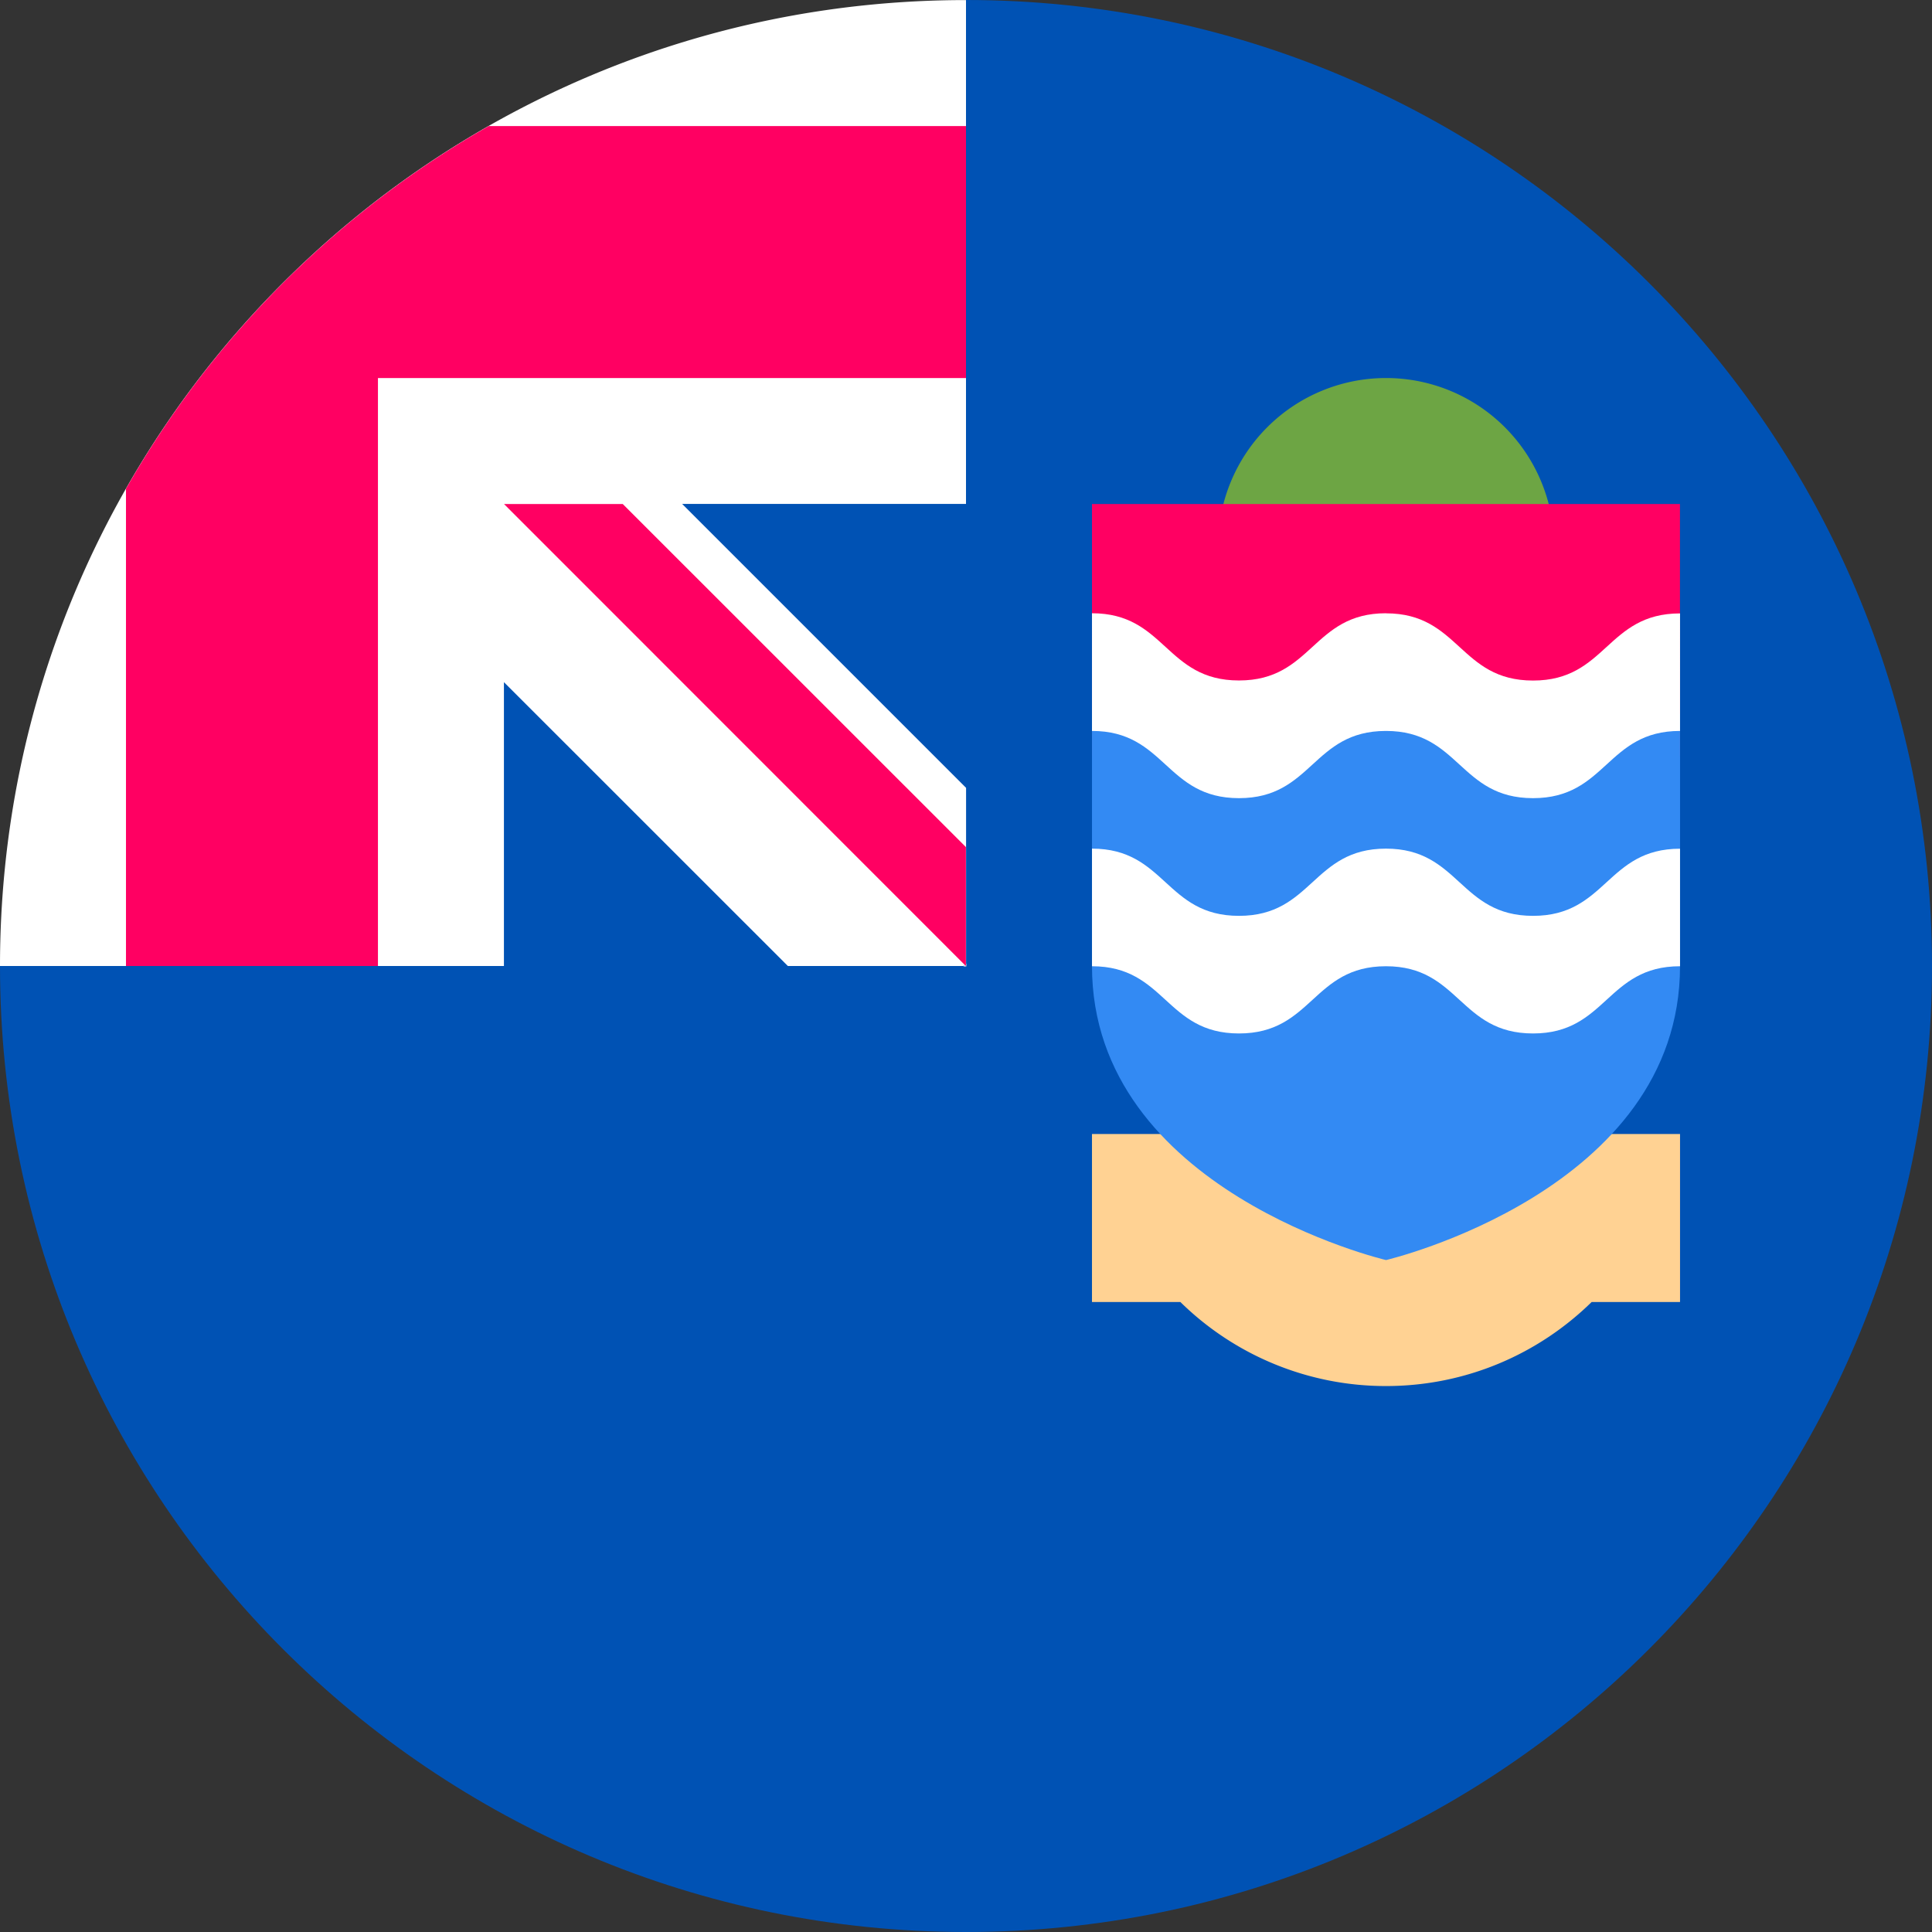 <svg fill="none" xmlns="http://www.w3.org/2000/svg" viewBox="0 0 24 24"><rect x="0" y="0" width="24" height="24" fill="#333333" stroke="none"/><g clip-path="url(#a)"><path d="M24 12c0 6.628-5.373 12-12 12S0 18.628 0 12C0 12.003 12 .002 12 0c6.627 0 12 5.373 12 12Z" fill="#0052B4"/><path d="M11.968 12.005h.036v-.036a5.974 5.974 0 0 1-.036.036ZM12 6.261V.001h-.002C5.371 0 0 5.372 0 12h6.26V8.474L9.787 12h2.182l.032-.032V9.787L8.474 6.26H12Z" fill="#fff"/><path d="M17.218 8.87a2.087 2.087 0 1 0 0-4.174 2.087 2.087 0 0 0 0 4.174Z" fill="#6DA544"/><path d="M6.071 1.566a12.057 12.057 0 0 0-4.506 4.506V12h3.13V4.696H12v-3.13H6.071Z" fill="#FF0062"/><path d="M12 10.524 7.736 6.261H6.261l5.738 5.74v-1.477Zm1.565-4.263h7.304v3.13h-7.304v-3.13Z" fill="#FF0062"/><path d="M13.565 14.087v2.087h1.098a3.638 3.638 0 0 0 2.555 1.044c.994 0 1.895-.398 2.554-1.044h1.098v-2.087h-7.305Z" fill="#FFD293"/><path d="M13.565 8.87V12c0 2.796 3.653 3.653 3.653 3.653s3.652-.857 3.652-3.652V8.87h-7.305Z" fill="#338AF3"/><path d="M17.217 10.542c-.913 0-.913.835-1.826.835s-.913-.835-1.826-.835v1.461c.913 0 .913.835 1.826.835s.913-.835 1.826-.835.913.835 1.827.835c.913 0 .913-.835 1.826-.835v-1.46c-.913 0-.913.834-1.826.834-.914 0-.914-.835-1.827-.835Zm0-2.924c-.913 0-.913.835-1.826.835s-.913-.835-1.826-.835V9.08c.913 0 .913.835 1.826.835s.913-.835 1.826-.835.913.835 1.827.835c.913 0 .913-.835 1.826-.835V7.62c-.913 0-.913.834-1.826.834-.914 0-.914-.835-1.827-.835Z" fill="#fff"/></g><defs><clipPath id="a"><path fill="#fff" d="M0 0h24v24H0z"/></clipPath></defs></svg>